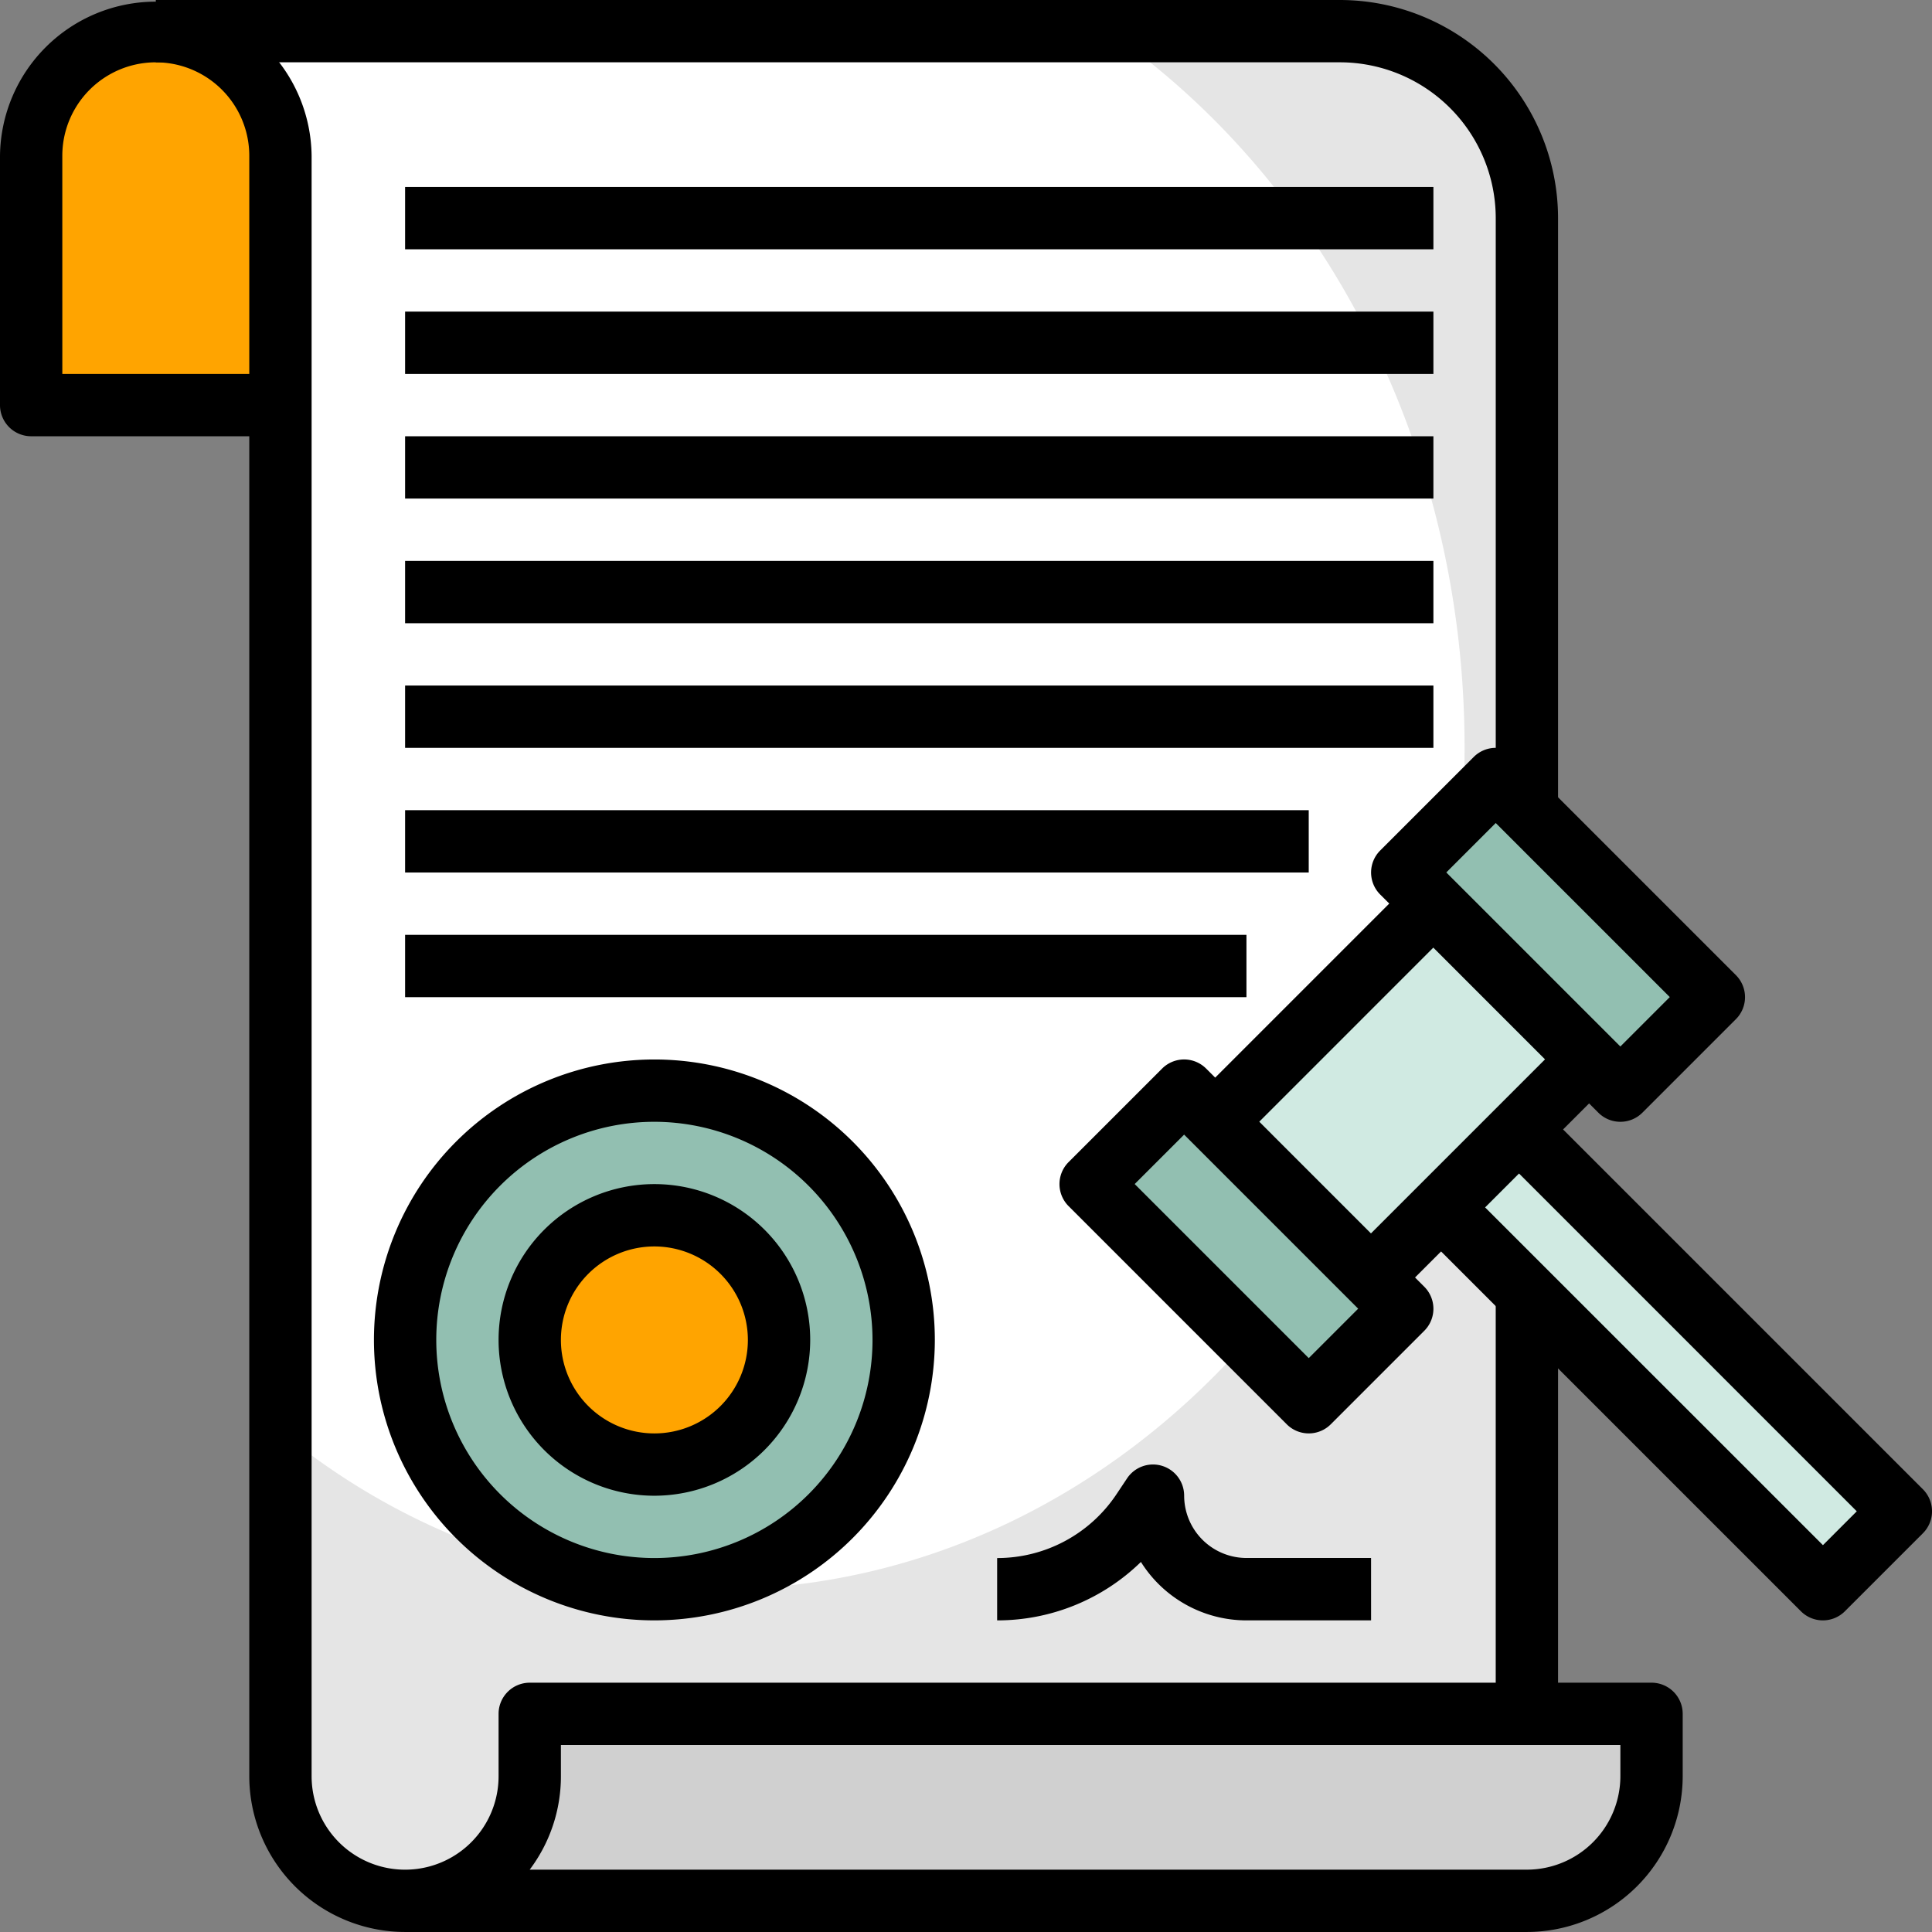 <svg xmlns="http://www.w3.org/2000/svg" width="110.108" height="110.107" viewBox="0 0 110.108 110.107">
  <rect x="0" y="0" width="110.108" height="110.107" fill="#808080" stroke="none"/>
  <g id="subasta" transform="translate(-1 -1)">
    <g id="Grupo_146696" data-name="Grupo 146696" transform="translate(9.88 2.776)">
      <path id="Trazado_198181" data-name="Trazado 198181" d="M84.14,97.9H27.311v3.552a7.1,7.1,0,1,1-14.207,0V9.1A7.1,7.1,0,0,0,6,2H71.709A12.431,12.431,0,0,1,84.14,14.431Z" transform="translate(-6 -2)" fill="#e5e5e5"/>
    </g>
    <g id="Grupo_146697" data-name="Grupo 146697" transform="translate(9.88 2.776)">
      <path id="Trazado_198182" data-name="Trazado 198182" d="M13.1,9.1V81.781A39.326,39.326,0,0,0,37.967,90.8c23.54,0,42.622-21.467,42.622-47.95,0-17.271-8.119-32.405-20.3-40.846H6A7.1,7.1,0,0,1,13.1,9.1Z" transform="translate(-6 -2)" fill="#fff"/>
    </g>
    <g id="Grupo_146699" data-name="Grupo 146699" transform="translate(24.087 98.676)">
      <g id="Grupo_146698" data-name="Grupo 146698">
        <path id="Trazado_198183" data-name="Trazado 198183" d="M77.933,56H21.1v3.552a7.1,7.1,0,0,1-7.1,7.1H77.933a7.1,7.1,0,0,0,7.1-7.1V56Z" transform="translate(-14 -56)" fill="#d0d0d0"/>
      </g>
    </g>
    <g id="Grupo_146700" data-name="Grupo 146700" transform="translate(2.776 2.776)">
      <path id="Trazado_198184" data-name="Trazado 198184" d="M16.207,23.311H2V9.1a7.1,7.1,0,0,1,14.207,0Z" transform="translate(-2 -2)" fill="#ffa400"/>
    </g>
    <g id="Grupo_146701" data-name="Grupo 146701" transform="translate(24.119 62.767)">
      <circle id="Elipse_15" data-name="Elipse 15" cx="14.187" cy="14.187" r="14.187" transform="translate(0 0)" fill="#92bfb1"/>
    </g>
    <g id="Grupo_146702" data-name="Grupo 146702" transform="translate(31.475 70.123)">
      <ellipse id="Elipse_16" data-name="Elipse 16" cx="6.831" cy="7.356" rx="6.831" ry="7.356" transform="translate(0 0)" fill="#ffa400"/>
    </g>
    <g id="Grupo_146703" data-name="Grupo 146703" transform="translate(82.674 64.936)">
      <path id="Trazado_198185" data-name="Trazado 198185" d="M0,0H6.28V31.395H0Z" transform="translate(0 4.44) rotate(-45)" fill="#d0eae2"/>
    </g>
    <g id="Grupo_146704" data-name="Grupo 146704" transform="translate(70.246 52.505)">
      <path id="Trazado_198186" data-name="Trazado 198186" d="M0,0H17.58V12.558H0Z" transform="translate(0 12.429) rotate(-45)" fill="#d0eae2"/>
    </g>
    <g id="Grupo_146705" data-name="Grupo 146705" transform="translate(63.143 63.157)">
      <path id="Trazado_198187" data-name="Trazado 198187" d="M0,0H7.535V17.58H0Z" transform="translate(0 5.327) rotate(-45)" fill="#92bfb1"/>
    </g>
    <g id="Grupo_146706" data-name="Grupo 146706" transform="translate(80.902 45.402)">
      <path id="Trazado_198188" data-name="Trazado 198188" d="M0,0H7.535V17.58H0Z" transform="translate(0 5.327) rotate(-45)" fill="#92bfb1"/>
    </g>
    <g id="Grupo_146707" data-name="Grupo 146707" transform="translate(1 1)">
      <path id="Trazado_198189" data-name="Trazado 198189" d="M88.02,111.107H24.087a8.89,8.89,0,0,1-8.88-8.88V25.863H2.776A1.775,1.775,0,0,1,1,24.087V9.88a8.88,8.88,0,0,1,17.759,0v92.348a5.328,5.328,0,0,0,10.656,0V98.676A1.775,1.775,0,0,1,31.191,96.9H95.124A1.775,1.775,0,0,1,96.9,98.676v3.552A8.89,8.89,0,0,1,88.02,111.107Zm-56.833-3.552H88.02a5.334,5.334,0,0,0,5.328-5.328v-1.776H32.967v1.776a8.832,8.832,0,0,1-1.779,5.328ZM4.552,22.311H15.207V9.88a5.328,5.328,0,0,0-10.656,0Z" transform="translate(-1 -1)"/>
    </g>
    <g id="Grupo_146708" data-name="Grupo 146708" transform="translate(86.244 74.701)">
      <path id="Trazado_198190" data-name="Trazado 198190" d="M49,42.5h3.552V66.475H49Z" transform="translate(-49 -42.5)"/>
    </g>
    <g id="Grupo_146709" data-name="Grupo 146709" transform="translate(9.88 1)">
      <path id="Trazado_198191" data-name="Trazado 198191" d="M85.916,47.174H82.365V13.431a8.89,8.89,0,0,0-8.88-8.88H6V1H73.485A12.446,12.446,0,0,1,85.916,13.431Z" transform="translate(-6 -1)"/>
    </g>
    <g id="Grupo_146710" data-name="Grupo 146710" transform="translate(61.381 61.381)">
      <path id="Trazado_198192" data-name="Trazado 198192" d="M49.208,56.311a1.771,1.771,0,0,1-1.256-.52L35.521,43.359a1.774,1.774,0,0,1,0-2.511l5.328-5.328a1.774,1.774,0,0,1,2.511,0L55.791,47.952a1.774,1.774,0,0,1,0,2.511l-5.328,5.328A1.771,1.771,0,0,1,49.208,56.311ZM39.287,42.1l9.92,9.92,2.817-2.817-9.92-9.92Z" transform="translate(-35 -35)"/>
    </g>
    <g id="Grupo_146711" data-name="Grupo 146711" transform="translate(79.14 43.622)">
      <path id="Trazado_198193" data-name="Trazado 198193" d="M59.208,46.311a1.771,1.771,0,0,1-1.256-.52L45.521,33.359a1.774,1.774,0,0,1,0-2.511l5.328-5.328a1.774,1.774,0,0,1,2.511,0L65.791,37.952a1.774,1.774,0,0,1,0,2.511l-5.328,5.328A1.771,1.771,0,0,1,59.208,46.311ZM49.287,32.1l9.92,9.92,2.817-2.817-9.92-9.92Z" transform="translate(-45 -25)"/>
    </g>
    <g id="Grupo_146712" data-name="Grupo 146712" transform="translate(68.992 51.25)">
      <path id="Trazado_198194" data-name="Trazado 198194" d="M0,0H17.58V3.552H0Z" transform="translate(0 12.429) rotate(-45)"/>
    </g>
    <g id="Grupo_146713" data-name="Grupo 146713" transform="translate(77.87 60.129)">
      <path id="Trazado_198195" data-name="Trazado 198195" d="M0,0H17.58V3.552H0Z" transform="translate(0 12.429) rotate(-45)"/>
    </g>
    <g id="Grupo_146714" data-name="Grupo 146714" transform="translate(81.437 63.678)">
      <path id="Trazado_198196" data-name="Trazado 198196" d="M69.748,65.963a1.771,1.771,0,0,1-1.256-.52l-22.2-22.2L48.8,40.733,69.748,61.676l1.929-1.929L50.733,38.8l2.511-2.511,22.2,22.2a1.774,1.774,0,0,1,0,2.511L71,65.443A1.771,1.771,0,0,1,69.748,65.963Z" transform="translate(-46.293 -36.293)"/>
    </g>
    <g id="Grupo_146715" data-name="Grupo 146715" transform="translate(24.087 32.967)">
      <path id="Trazado_198197" data-name="Trazado 198197" d="M14,19H72.605v3.552H14Z" transform="translate(-14 -19)"/>
    </g>
    <g id="Grupo_146716" data-name="Grupo 146716" transform="translate(24.087 47.174)">
      <path id="Trazado_198198" data-name="Trazado 198198" d="M14,27H65.5v3.552H14Z" transform="translate(-14 -27)"/>
    </g>
    <g id="Grupo_146717" data-name="Grupo 146717" transform="translate(24.087 40.07)">
      <path id="Trazado_198199" data-name="Trazado 198199" d="M14,23H72.605v3.552H14Z" transform="translate(-14 -23)"/>
    </g>
    <g id="Grupo_146718" data-name="Grupo 146718" transform="translate(24.087 18.759)">
      <path id="Trazado_198200" data-name="Trazado 198200" d="M14,11H72.605v3.552H14Z" transform="translate(-14 -11)"/>
    </g>
    <g id="Grupo_146719" data-name="Grupo 146719" transform="translate(24.087 11.656)">
      <path id="Trazado_198201" data-name="Trazado 198201" d="M14,7H72.605v3.552H14Z" transform="translate(-14 -7)"/>
    </g>
    <g id="Grupo_146720" data-name="Grupo 146720" transform="translate(24.087 25.863)">
      <path id="Trazado_198202" data-name="Trazado 198202" d="M14,15H72.605v3.552H14Z" transform="translate(-14 -15)"/>
    </g>
    <g id="Grupo_146721" data-name="Grupo 146721" transform="translate(24.087 54.278)">
      <path id="Trazado_198203" data-name="Trazado 198203" d="M14,31H61.95v3.552H14Z" transform="translate(-14 -31)"/>
    </g>
    <g id="Grupo_146722" data-name="Grupo 146722" transform="translate(22.311 61.381)">
      <path id="Trazado_198204" data-name="Trazado 198204" d="M28.983,66.967A15.983,15.983,0,1,1,44.967,50.983,16,16,0,0,1,28.983,66.967Zm0-28.415A12.431,12.431,0,1,0,41.415,50.983,12.446,12.446,0,0,0,28.983,38.552Z" transform="translate(-13 -35)"/>
    </g>
    <g id="Grupo_146723" data-name="Grupo 146723" transform="translate(29.415 68.485)">
      <path id="Trazado_198205" data-name="Trazado 198205" d="M25.88,56.759a8.88,8.88,0,1,1,8.88-8.88A8.89,8.89,0,0,1,25.88,56.759Zm0-14.207a5.328,5.328,0,1,0,5.328,5.328A5.334,5.334,0,0,0,25.88,42.552Z" transform="translate(-17 -39)"/>
    </g>
    <g id="Grupo_146724" data-name="Grupo 146724" transform="translate(57.829 84.467)">
      <path id="Trazado_198206" data-name="Trazado 198206" d="M54.311,56.88h-7.1a7.106,7.106,0,0,1-6.017-3.33A11.711,11.711,0,0,1,33,56.88V53.328a8.164,8.164,0,0,0,6.805-3.642l.6-.9a1.776,1.776,0,0,1,3.253.986,3.555,3.555,0,0,0,3.552,3.552h7.1Z" transform="translate(-33 -47.999)"/>
    </g>
  </g>
</svg>
